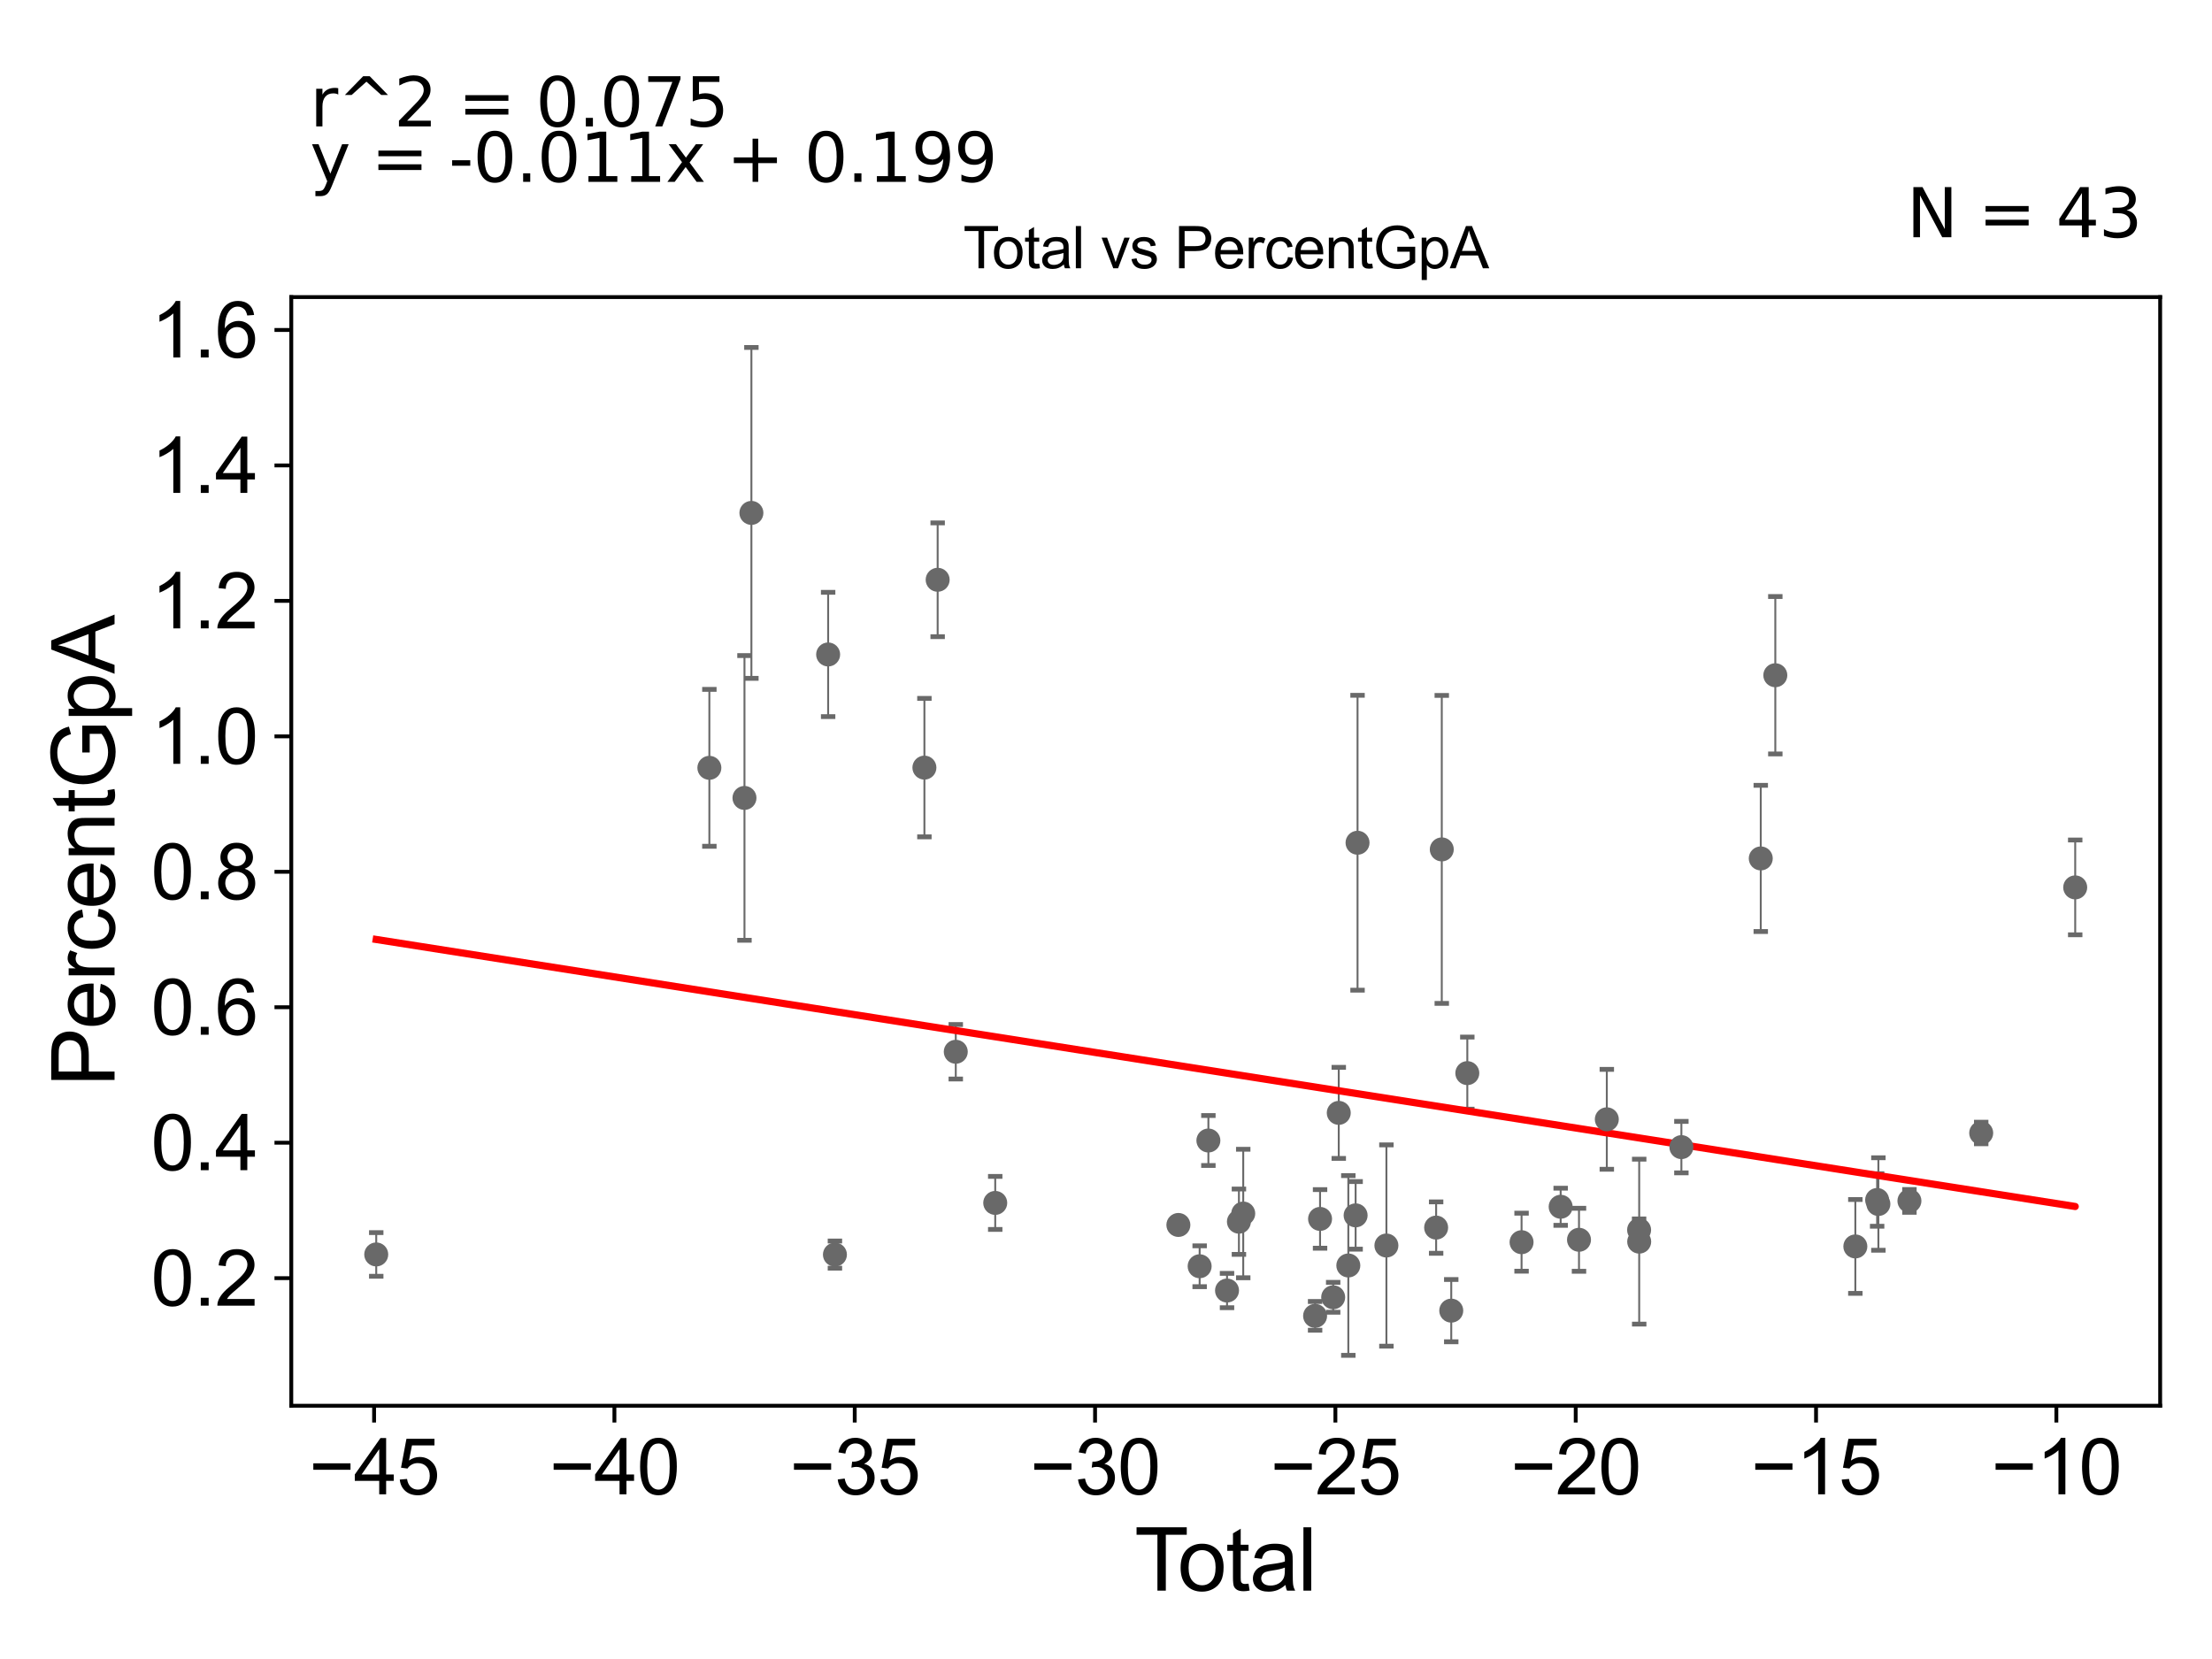 <?xml version="1.0" encoding="utf-8" standalone="no"?>
<!DOCTYPE svg PUBLIC "-//W3C//DTD SVG 1.1//EN"
  "http://www.w3.org/Graphics/SVG/1.1/DTD/svg11.dtd">
<svg xmlns:xlink="http://www.w3.org/1999/xlink" width="460.8pt" height="345.6pt" viewBox="0 0 460.8 345.6" xmlns="http://www.w3.org/2000/svg" version="1.1">
 <defs>
  <style type="text/css">*{stroke-linejoin: round; stroke-linecap: butt}</style>
 </defs>
 <g id="figure_1">
  <g id="patch_1">
   <path d="M 0 345.6 
L 460.8 345.6 
L 460.8 0 
L 0 0 
z
" style="fill: #ffffff"/>
  </g>
  <g id="axes_1">
   <g id="patch_2">
    <path d="M 60.68 292.84 
L 450 292.84 
L 450 61.886 
L 60.68 61.886 
z
" style="fill: #ffffff"/>
   </g>
   <g id="PathCollection_1">
    <defs>
     <path id="m6893e6a7a7" d="M 0 1.118 
C 0.297 1.118 0.581 1 0.791 0.791 
C 1 0.581 1.118 0.297 1.118 0 
C 1.118 -0.297 1 -0.581 0.791 -0.791 
C 0.581 -1 0.297 -1.118 0 -1.118 
C -0.297 -1.118 -0.581 -1 -0.791 -0.791 
C -1 -0.581 -1.118 -0.297 -1.118 0 
C -1.118 0.297 -1 0.581 -0.791 0.791 
C -0.581 1 -0.297 1.118 0 1.118 
z
" style="stroke: #696969"/>
    </defs>
    <g clip-path="url(#p320181fd56)">
     <use xlink:href="#m6893e6a7a7" x="78.376" y="261.323" style="fill: #696969; stroke: #696969"/>
     <use xlink:href="#m6893e6a7a7" x="274.993" y="253.922" style="fill: #696969; stroke: #696969"/>
     <use xlink:href="#m6893e6a7a7" x="328.934" y="258.268" style="fill: #696969; stroke: #696969"/>
     <use xlink:href="#m6893e6a7a7" x="325.114" y="251.39" style="fill: #696969; stroke: #696969"/>
     <use xlink:href="#m6893e6a7a7" x="316.97" y="258.77" style="fill: #696969; stroke: #696969"/>
     <use xlink:href="#m6893e6a7a7" x="245.478" y="255.181" style="fill: #696969; stroke: #696969"/>
     <use xlink:href="#m6893e6a7a7" x="305.668" y="223.55" style="fill: #696969; stroke: #696969"/>
     <use xlink:href="#m6893e6a7a7" x="302.322" y="273.028" style="fill: #696969; stroke: #696969"/>
     <use xlink:href="#m6893e6a7a7" x="300.349" y="176.947" style="fill: #696969; stroke: #696969"/>
     <use xlink:href="#m6893e6a7a7" x="249.908" y="263.782" style="fill: #696969; stroke: #696969"/>
     <use xlink:href="#m6893e6a7a7" x="334.729" y="233.174" style="fill: #696969; stroke: #696969"/>
     <use xlink:href="#m6893e6a7a7" x="299.173" y="255.729" style="fill: #696969; stroke: #696969"/>
     <use xlink:href="#m6893e6a7a7" x="251.729" y="237.589" style="fill: #696969; stroke: #696969"/>
     <use xlink:href="#m6893e6a7a7" x="282.801" y="175.56" style="fill: #696969; stroke: #696969"/>
     <use xlink:href="#m6893e6a7a7" x="255.612" y="268.841" style="fill: #696969; stroke: #696969"/>
     <use xlink:href="#m6893e6a7a7" x="282.4" y="253.182" style="fill: #696969; stroke: #696969"/>
     <use xlink:href="#m6893e6a7a7" x="258.089" y="254.5" style="fill: #696969; stroke: #696969"/>
     <use xlink:href="#m6893e6a7a7" x="280.88" y="263.62" style="fill: #696969; stroke: #696969"/>
     <use xlink:href="#m6893e6a7a7" x="258.989" y="252.801" style="fill: #696969; stroke: #696969"/>
     <use xlink:href="#m6893e6a7a7" x="278.888" y="231.832" style="fill: #696969; stroke: #696969"/>
     <use xlink:href="#m6893e6a7a7" x="277.726" y="270.248" style="fill: #696969; stroke: #696969"/>
     <use xlink:href="#m6893e6a7a7" x="288.814" y="259.463" style="fill: #696969; stroke: #696969"/>
     <use xlink:href="#m6893e6a7a7" x="207.324" y="250.589" style="fill: #696969; stroke: #696969"/>
     <use xlink:href="#m6893e6a7a7" x="273.959" y="274.119" style="fill: #696969; stroke: #696969"/>
     <use xlink:href="#m6893e6a7a7" x="172.517" y="136.338" style="fill: #696969; stroke: #696969"/>
     <use xlink:href="#m6893e6a7a7" x="156.53" y="106.847" style="fill: #696969; stroke: #696969"/>
     <use xlink:href="#m6893e6a7a7" x="366.799" y="178.825" style="fill: #696969; stroke: #696969"/>
     <use xlink:href="#m6893e6a7a7" x="155.087" y="166.223" style="fill: #696969; stroke: #696969"/>
     <use xlink:href="#m6893e6a7a7" x="173.93" y="261.357" style="fill: #696969; stroke: #696969"/>
     <use xlink:href="#m6893e6a7a7" x="391.042" y="249.977" style="fill: #696969; stroke: #696969"/>
     <use xlink:href="#m6893e6a7a7" x="147.775" y="159.953" style="fill: #696969; stroke: #696969"/>
     <use xlink:href="#m6893e6a7a7" x="391.303" y="250.818" style="fill: #696969; stroke: #696969"/>
     <use xlink:href="#m6893e6a7a7" x="350.264" y="238.968" style="fill: #696969; stroke: #696969"/>
     <use xlink:href="#m6893e6a7a7" x="369.831" y="140.664" style="fill: #696969; stroke: #696969"/>
     <use xlink:href="#m6893e6a7a7" x="397.768" y="250.171" style="fill: #696969; stroke: #696969"/>
     <use xlink:href="#m6893e6a7a7" x="341.475" y="258.656" style="fill: #696969; stroke: #696969"/>
     <use xlink:href="#m6893e6a7a7" x="192.571" y="159.91" style="fill: #696969; stroke: #696969"/>
     <use xlink:href="#m6893e6a7a7" x="412.72" y="236.022" style="fill: #696969; stroke: #696969"/>
     <use xlink:href="#m6893e6a7a7" x="195.332" y="120.779" style="fill: #696969; stroke: #696969"/>
     <use xlink:href="#m6893e6a7a7" x="432.304" y="184.861" style="fill: #696969; stroke: #696969"/>
     <use xlink:href="#m6893e6a7a7" x="199.105" y="219.102" style="fill: #696969; stroke: #696969"/>
     <use xlink:href="#m6893e6a7a7" x="341.455" y="256.218" style="fill: #696969; stroke: #696969"/>
     <use xlink:href="#m6893e6a7a7" x="386.502" y="259.656" style="fill: #696969; stroke: #696969"/>
    </g>
   </g>
   <g id="matplotlib.axis_1">
    <g id="xtick_1">
     <g id="line2d_1">
      <defs>
       <path id="m310949a0d4" d="M 0 0 
L 0 3.5 
" style="stroke: #000000; stroke-width: 0.8"/>
      </defs>
      <g>
       <use xlink:href="#m310949a0d4" x="77.929" y="292.84" style="stroke: #000000; stroke-width: 0.8"/>
      </g>
     </g>
     <g id="text_1">
      <!-- −45 -->
      <g transform="translate(64.359 311.293)scale(0.16 -0.16)">
       <defs>
        <path id="ArialMT-2212" d="M 3381 1997 
L 356 1997 
L 356 2522 
L 3381 2522 
L 3381 1997 
z
" transform="scale(0.016)"/>
        <path id="ArialMT-34" d="M 2069 0 
L 2069 1097 
L 81 1097 
L 81 1613 
L 2172 4581 
L 2631 4581 
L 2631 1613 
L 3250 1613 
L 3250 1097 
L 2631 1097 
L 2631 0 
L 2069 0 
z
M 2069 1613 
L 2069 3678 
L 634 1613 
L 2069 1613 
z
" transform="scale(0.016)"/>
        <path id="ArialMT-35" d="M 266 1200 
L 856 1250 
Q 922 819 1161 601 
Q 1400 384 1738 384 
Q 2144 384 2425 690 
Q 2706 997 2706 1503 
Q 2706 1984 2436 2262 
Q 2166 2541 1728 2541 
Q 1456 2541 1237 2417 
Q 1019 2294 894 2097 
L 366 2166 
L 809 4519 
L 3088 4519 
L 3088 3981 
L 1259 3981 
L 1013 2750 
Q 1425 3038 1878 3038 
Q 2478 3038 2890 2622 
Q 3303 2206 3303 1553 
Q 3303 931 2941 478 
Q 2500 -78 1738 -78 
Q 1113 -78 717 272 
Q 322 622 266 1200 
z
" transform="scale(0.016)"/>
       </defs>
       <use xlink:href="#ArialMT-2212"/>
       <use xlink:href="#ArialMT-34" x="58.398"/>
       <use xlink:href="#ArialMT-35" x="114.014"/>
      </g>
     </g>
    </g>
    <g id="xtick_2">
     <g id="line2d_2">
      <g>
       <use xlink:href="#m310949a0d4" x="127.993" y="292.84" style="stroke: #000000; stroke-width: 0.8"/>
      </g>
     </g>
     <g id="text_2">
      <!-- −40 -->
      <g transform="translate(114.423 311.293)scale(0.16 -0.16)">
       <defs>
        <path id="ArialMT-30" d="M 266 2259 
Q 266 3072 433 3567 
Q 600 4063 929 4331 
Q 1259 4600 1759 4600 
Q 2128 4600 2406 4451 
Q 2684 4303 2865 4023 
Q 3047 3744 3150 3342 
Q 3253 2941 3253 2259 
Q 3253 1453 3087 958 
Q 2922 463 2592 192 
Q 2263 -78 1759 -78 
Q 1097 -78 719 397 
Q 266 969 266 2259 
z
M 844 2259 
Q 844 1131 1108 757 
Q 1372 384 1759 384 
Q 2147 384 2411 759 
Q 2675 1134 2675 2259 
Q 2675 3391 2411 3762 
Q 2147 4134 1753 4134 
Q 1366 4134 1134 3806 
Q 844 3388 844 2259 
z
" transform="scale(0.016)"/>
       </defs>
       <use xlink:href="#ArialMT-2212"/>
       <use xlink:href="#ArialMT-34" x="58.398"/>
       <use xlink:href="#ArialMT-30" x="114.014"/>
      </g>
     </g>
    </g>
    <g id="xtick_3">
     <g id="line2d_3">
      <g>
       <use xlink:href="#m310949a0d4" x="178.057" y="292.84" style="stroke: #000000; stroke-width: 0.8"/>
      </g>
     </g>
     <g id="text_3">
      <!-- −35 -->
      <g transform="translate(164.487 311.293)scale(0.16 -0.16)">
       <defs>
        <path id="ArialMT-33" d="M 269 1209 
L 831 1284 
Q 928 806 1161 595 
Q 1394 384 1728 384 
Q 2125 384 2398 659 
Q 2672 934 2672 1341 
Q 2672 1728 2419 1979 
Q 2166 2231 1775 2231 
Q 1616 2231 1378 2169 
L 1441 2663 
Q 1497 2656 1531 2656 
Q 1891 2656 2178 2843 
Q 2466 3031 2466 3422 
Q 2466 3731 2256 3934 
Q 2047 4138 1716 4138 
Q 1388 4138 1169 3931 
Q 950 3725 888 3313 
L 325 3413 
Q 428 3978 793 4289 
Q 1159 4600 1703 4600 
Q 2078 4600 2393 4439 
Q 2709 4278 2876 4000 
Q 3044 3722 3044 3409 
Q 3044 3113 2884 2869 
Q 2725 2625 2413 2481 
Q 2819 2388 3044 2092 
Q 3269 1797 3269 1353 
Q 3269 753 2831 336 
Q 2394 -81 1725 -81 
Q 1122 -81 723 278 
Q 325 638 269 1209 
z
" transform="scale(0.016)"/>
       </defs>
       <use xlink:href="#ArialMT-2212"/>
       <use xlink:href="#ArialMT-33" x="58.398"/>
       <use xlink:href="#ArialMT-35" x="114.014"/>
      </g>
     </g>
    </g>
    <g id="xtick_4">
     <g id="line2d_4">
      <g>
       <use xlink:href="#m310949a0d4" x="228.122" y="292.84" style="stroke: #000000; stroke-width: 0.8"/>
      </g>
     </g>
     <g id="text_4">
      <!-- −30 -->
      <g transform="translate(214.552 311.293)scale(0.16 -0.16)">
       <use xlink:href="#ArialMT-2212"/>
       <use xlink:href="#ArialMT-33" x="58.398"/>
       <use xlink:href="#ArialMT-30" x="114.014"/>
      </g>
     </g>
    </g>
    <g id="xtick_5">
     <g id="line2d_5">
      <g>
       <use xlink:href="#m310949a0d4" x="278.186" y="292.84" style="stroke: #000000; stroke-width: 0.8"/>
      </g>
     </g>
     <g id="text_5">
      <!-- −25 -->
      <g transform="translate(264.616 311.293)scale(0.16 -0.16)">
       <defs>
        <path id="ArialMT-32" d="M 3222 541 
L 3222 0 
L 194 0 
Q 188 203 259 391 
Q 375 700 629 1000 
Q 884 1300 1366 1694 
Q 2113 2306 2375 2664 
Q 2638 3022 2638 3341 
Q 2638 3675 2398 3904 
Q 2159 4134 1775 4134 
Q 1369 4134 1125 3890 
Q 881 3647 878 3216 
L 300 3275 
Q 359 3922 746 4261 
Q 1134 4600 1788 4600 
Q 2447 4600 2831 4234 
Q 3216 3869 3216 3328 
Q 3216 3053 3103 2787 
Q 2991 2522 2730 2228 
Q 2469 1934 1863 1422 
Q 1356 997 1212 845 
Q 1069 694 975 541 
L 3222 541 
z
" transform="scale(0.016)"/>
       </defs>
       <use xlink:href="#ArialMT-2212"/>
       <use xlink:href="#ArialMT-32" x="58.398"/>
       <use xlink:href="#ArialMT-35" x="114.014"/>
      </g>
     </g>
    </g>
    <g id="xtick_6">
     <g id="line2d_6">
      <g>
       <use xlink:href="#m310949a0d4" x="328.25" y="292.84" style="stroke: #000000; stroke-width: 0.8"/>
      </g>
     </g>
     <g id="text_6">
      <!-- −20 -->
      <g transform="translate(314.68 311.293)scale(0.16 -0.16)">
       <use xlink:href="#ArialMT-2212"/>
       <use xlink:href="#ArialMT-32" x="58.398"/>
       <use xlink:href="#ArialMT-30" x="114.014"/>
      </g>
     </g>
    </g>
    <g id="xtick_7">
     <g id="line2d_7">
      <g>
       <use xlink:href="#m310949a0d4" x="378.315" y="292.84" style="stroke: #000000; stroke-width: 0.8"/>
      </g>
     </g>
     <g id="text_7">
      <!-- −15 -->
      <g transform="translate(364.745 311.293)scale(0.16 -0.16)">
       <defs>
        <path id="ArialMT-31" d="M 2384 0 
L 1822 0 
L 1822 3584 
Q 1619 3391 1289 3197 
Q 959 3003 697 2906 
L 697 3450 
Q 1169 3672 1522 3987 
Q 1875 4303 2022 4600 
L 2384 4600 
L 2384 0 
z
" transform="scale(0.016)"/>
       </defs>
       <use xlink:href="#ArialMT-2212"/>
       <use xlink:href="#ArialMT-31" x="58.398"/>
       <use xlink:href="#ArialMT-35" x="114.014"/>
      </g>
     </g>
    </g>
    <g id="xtick_8">
     <g id="line2d_8">
      <g>
       <use xlink:href="#m310949a0d4" x="428.379" y="292.84" style="stroke: #000000; stroke-width: 0.8"/>
      </g>
     </g>
     <g id="text_8">
      <!-- −10 -->
      <g transform="translate(414.809 311.293)scale(0.16 -0.16)">
       <use xlink:href="#ArialMT-2212"/>
       <use xlink:href="#ArialMT-31" x="58.398"/>
       <use xlink:href="#ArialMT-30" x="114.014"/>
      </g>
     </g>
    </g>
    <g id="text_9">
     <!-- Total -->
     <g transform="translate(236.335 331.357)scale(0.18 -0.18)">
      <defs>
       <path id="ArialMT-54" d="M 1659 0 
L 1659 4041 
L 150 4041 
L 150 4581 
L 3781 4581 
L 3781 4041 
L 2266 4041 
L 2266 0 
L 1659 0 
z
" transform="scale(0.016)"/>
       <path id="ArialMT-6f" d="M 213 1659 
Q 213 2581 725 3025 
Q 1153 3394 1769 3394 
Q 2453 3394 2887 2945 
Q 3322 2497 3322 1706 
Q 3322 1066 3130 698 
Q 2938 331 2570 128 
Q 2203 -75 1769 -75 
Q 1072 -75 642 372 
Q 213 819 213 1659 
z
M 791 1659 
Q 791 1022 1069 705 
Q 1347 388 1769 388 
Q 2188 388 2466 706 
Q 2744 1025 2744 1678 
Q 2744 2294 2464 2611 
Q 2184 2928 1769 2928 
Q 1347 2928 1069 2612 
Q 791 2297 791 1659 
z
" transform="scale(0.016)"/>
       <path id="ArialMT-74" d="M 1650 503 
L 1731 6 
Q 1494 -44 1306 -44 
Q 1000 -44 831 53 
Q 663 150 594 308 
Q 525 466 525 972 
L 525 2881 
L 113 2881 
L 113 3319 
L 525 3319 
L 525 4141 
L 1084 4478 
L 1084 3319 
L 1650 3319 
L 1650 2881 
L 1084 2881 
L 1084 941 
Q 1084 700 1114 631 
Q 1144 563 1211 522 
Q 1278 481 1403 481 
Q 1497 481 1650 503 
z
" transform="scale(0.016)"/>
       <path id="ArialMT-61" d="M 2588 409 
Q 2275 144 1986 34 
Q 1697 -75 1366 -75 
Q 819 -75 525 192 
Q 231 459 231 875 
Q 231 1119 342 1320 
Q 453 1522 633 1644 
Q 813 1766 1038 1828 
Q 1203 1872 1538 1913 
Q 2219 1994 2541 2106 
Q 2544 2222 2544 2253 
Q 2544 2597 2384 2738 
Q 2169 2928 1744 2928 
Q 1347 2928 1158 2789 
Q 969 2650 878 2297 
L 328 2372 
Q 403 2725 575 2942 
Q 747 3159 1072 3276 
Q 1397 3394 1825 3394 
Q 2250 3394 2515 3294 
Q 2781 3194 2906 3042 
Q 3031 2891 3081 2659 
Q 3109 2516 3109 2141 
L 3109 1391 
Q 3109 606 3145 398 
Q 3181 191 3288 0 
L 2700 0 
Q 2613 175 2588 409 
z
M 2541 1666 
Q 2234 1541 1622 1453 
Q 1275 1403 1131 1340 
Q 988 1278 909 1158 
Q 831 1038 831 891 
Q 831 666 1001 516 
Q 1172 366 1500 366 
Q 1825 366 2078 508 
Q 2331 650 2450 897 
Q 2541 1088 2541 1459 
L 2541 1666 
z
" transform="scale(0.016)"/>
       <path id="ArialMT-6c" d="M 409 0 
L 409 4581 
L 972 4581 
L 972 0 
L 409 0 
z
" transform="scale(0.016)"/>
      </defs>
      <use xlink:href="#ArialMT-54"/>
      <use xlink:href="#ArialMT-6f" x="49.959"/>
      <use xlink:href="#ArialMT-74" x="105.574"/>
      <use xlink:href="#ArialMT-61" x="133.357"/>
      <use xlink:href="#ArialMT-6c" x="188.973"/>
     </g>
    </g>
   </g>
   <g id="matplotlib.axis_2">
    <g id="ytick_1">
     <g id="line2d_9">
      <defs>
       <path id="m4619b51703" d="M 0 0 
L -3.5 0 
" style="stroke: #000000; stroke-width: 0.8"/>
      </defs>
      <g>
       <use xlink:href="#m4619b51703" x="60.68" y="266.264" style="stroke: #000000; stroke-width: 0.8"/>
      </g>
     </g>
     <g id="text_10">
      <!-- 0.2 -->
      <g transform="translate(31.44 271.99)scale(0.16 -0.16)">
       <defs>
        <path id="ArialMT-2e" d="M 581 0 
L 581 641 
L 1222 641 
L 1222 0 
L 581 0 
z
" transform="scale(0.016)"/>
       </defs>
       <use xlink:href="#ArialMT-30"/>
       <use xlink:href="#ArialMT-2e" x="55.615"/>
       <use xlink:href="#ArialMT-32" x="83.398"/>
      </g>
     </g>
    </g>
    <g id="ytick_2">
     <g id="line2d_10">
      <g>
       <use xlink:href="#m4619b51703" x="60.68" y="238.046" style="stroke: #000000; stroke-width: 0.8"/>
      </g>
     </g>
     <g id="text_11">
      <!-- 0.4 -->
      <g transform="translate(31.44 243.772)scale(0.16 -0.16)">
       <use xlink:href="#ArialMT-30"/>
       <use xlink:href="#ArialMT-2e" x="55.615"/>
       <use xlink:href="#ArialMT-34" x="83.398"/>
      </g>
     </g>
    </g>
    <g id="ytick_3">
     <g id="line2d_11">
      <g>
       <use xlink:href="#m4619b51703" x="60.68" y="209.828" style="stroke: #000000; stroke-width: 0.8"/>
      </g>
     </g>
     <g id="text_12">
      <!-- 0.6 -->
      <g transform="translate(31.44 215.554)scale(0.16 -0.16)">
       <defs>
        <path id="ArialMT-36" d="M 3184 3459 
L 2625 3416 
Q 2550 3747 2413 3897 
Q 2184 4138 1850 4138 
Q 1581 4138 1378 3988 
Q 1113 3794 959 3422 
Q 806 3050 800 2363 
Q 1003 2672 1297 2822 
Q 1591 2972 1913 2972 
Q 2475 2972 2870 2558 
Q 3266 2144 3266 1488 
Q 3266 1056 3080 686 
Q 2894 316 2569 119 
Q 2244 -78 1831 -78 
Q 1128 -78 684 439 
Q 241 956 241 2144 
Q 241 3472 731 4075 
Q 1159 4600 1884 4600 
Q 2425 4600 2770 4297 
Q 3116 3994 3184 3459 
z
M 888 1484 
Q 888 1194 1011 928 
Q 1134 663 1356 523 
Q 1578 384 1822 384 
Q 2178 384 2434 671 
Q 2691 959 2691 1453 
Q 2691 1928 2437 2201 
Q 2184 2475 1800 2475 
Q 1419 2475 1153 2201 
Q 888 1928 888 1484 
z
" transform="scale(0.016)"/>
       </defs>
       <use xlink:href="#ArialMT-30"/>
       <use xlink:href="#ArialMT-2e" x="55.615"/>
       <use xlink:href="#ArialMT-36" x="83.398"/>
      </g>
     </g>
    </g>
    <g id="ytick_4">
     <g id="line2d_12">
      <g>
       <use xlink:href="#m4619b51703" x="60.68" y="181.61" style="stroke: #000000; stroke-width: 0.8"/>
      </g>
     </g>
     <g id="text_13">
      <!-- 0.8 -->
      <g transform="translate(31.44 187.337)scale(0.16 -0.16)">
       <defs>
        <path id="ArialMT-38" d="M 1131 2484 
Q 781 2613 612 2850 
Q 444 3088 444 3419 
Q 444 3919 803 4259 
Q 1163 4600 1759 4600 
Q 2359 4600 2725 4251 
Q 3091 3903 3091 3403 
Q 3091 3084 2923 2848 
Q 2756 2613 2416 2484 
Q 2838 2347 3058 2040 
Q 3278 1734 3278 1309 
Q 3278 722 2862 322 
Q 2447 -78 1769 -78 
Q 1091 -78 675 323 
Q 259 725 259 1325 
Q 259 1772 486 2073 
Q 713 2375 1131 2484 
z
M 1019 3438 
Q 1019 3113 1228 2906 
Q 1438 2700 1772 2700 
Q 2097 2700 2305 2904 
Q 2513 3109 2513 3406 
Q 2513 3716 2298 3927 
Q 2084 4138 1766 4138 
Q 1444 4138 1231 3931 
Q 1019 3725 1019 3438 
z
M 838 1322 
Q 838 1081 952 856 
Q 1066 631 1291 507 
Q 1516 384 1775 384 
Q 2178 384 2440 643 
Q 2703 903 2703 1303 
Q 2703 1709 2433 1975 
Q 2163 2241 1756 2241 
Q 1359 2241 1098 1978 
Q 838 1716 838 1322 
z
" transform="scale(0.016)"/>
       </defs>
       <use xlink:href="#ArialMT-30"/>
       <use xlink:href="#ArialMT-2e" x="55.615"/>
       <use xlink:href="#ArialMT-38" x="83.398"/>
      </g>
     </g>
    </g>
    <g id="ytick_5">
     <g id="line2d_13">
      <g>
       <use xlink:href="#m4619b51703" x="60.68" y="153.393" style="stroke: #000000; stroke-width: 0.8"/>
      </g>
     </g>
     <g id="text_14">
      <!-- 1.0 -->
      <g transform="translate(31.44 159.119)scale(0.16 -0.16)">
       <use xlink:href="#ArialMT-31"/>
       <use xlink:href="#ArialMT-2e" x="55.615"/>
       <use xlink:href="#ArialMT-30" x="83.398"/>
      </g>
     </g>
    </g>
    <g id="ytick_6">
     <g id="line2d_14">
      <g>
       <use xlink:href="#m4619b51703" x="60.68" y="125.175" style="stroke: #000000; stroke-width: 0.8"/>
      </g>
     </g>
     <g id="text_15">
      <!-- 1.2 -->
      <g transform="translate(31.44 130.901)scale(0.16 -0.16)">
       <use xlink:href="#ArialMT-31"/>
       <use xlink:href="#ArialMT-2e" x="55.615"/>
       <use xlink:href="#ArialMT-32" x="83.398"/>
      </g>
     </g>
    </g>
    <g id="ytick_7">
     <g id="line2d_15">
      <g>
       <use xlink:href="#m4619b51703" x="60.68" y="96.957" style="stroke: #000000; stroke-width: 0.8"/>
      </g>
     </g>
     <g id="text_16">
      <!-- 1.4 -->
      <g transform="translate(31.44 102.684)scale(0.16 -0.16)">
       <use xlink:href="#ArialMT-31"/>
       <use xlink:href="#ArialMT-2e" x="55.615"/>
       <use xlink:href="#ArialMT-34" x="83.398"/>
      </g>
     </g>
    </g>
    <g id="ytick_8">
     <g id="line2d_16">
      <g>
       <use xlink:href="#m4619b51703" x="60.68" y="68.74" style="stroke: #000000; stroke-width: 0.8"/>
      </g>
     </g>
     <g id="text_17">
      <!-- 1.6 -->
      <g transform="translate(31.44 74.466)scale(0.16 -0.16)">
       <use xlink:href="#ArialMT-31"/>
       <use xlink:href="#ArialMT-2e" x="55.615"/>
       <use xlink:href="#ArialMT-36" x="83.398"/>
      </g>
     </g>
    </g>
    <g id="text_18">
     <!-- PercentGpA -->
     <g transform="translate(23.863 226.386)rotate(-90)scale(0.18 -0.18)">
      <defs>
       <path id="ArialMT-50" d="M 494 0 
L 494 4581 
L 2222 4581 
Q 2678 4581 2919 4538 
Q 3256 4481 3484 4323 
Q 3713 4166 3852 3881 
Q 3991 3597 3991 3256 
Q 3991 2672 3619 2267 
Q 3247 1863 2275 1863 
L 1100 1863 
L 1100 0 
L 494 0 
z
M 1100 2403 
L 2284 2403 
Q 2872 2403 3119 2622 
Q 3366 2841 3366 3238 
Q 3366 3525 3220 3729 
Q 3075 3934 2838 4000 
Q 2684 4041 2272 4041 
L 1100 4041 
L 1100 2403 
z
" transform="scale(0.016)"/>
       <path id="ArialMT-65" d="M 2694 1069 
L 3275 997 
Q 3138 488 2766 206 
Q 2394 -75 1816 -75 
Q 1088 -75 661 373 
Q 234 822 234 1631 
Q 234 2469 665 2931 
Q 1097 3394 1784 3394 
Q 2450 3394 2872 2941 
Q 3294 2488 3294 1666 
Q 3294 1616 3291 1516 
L 816 1516 
Q 847 969 1125 678 
Q 1403 388 1819 388 
Q 2128 388 2347 550 
Q 2566 713 2694 1069 
z
M 847 1978 
L 2700 1978 
Q 2663 2397 2488 2606 
Q 2219 2931 1791 2931 
Q 1403 2931 1139 2672 
Q 875 2413 847 1978 
z
" transform="scale(0.016)"/>
       <path id="ArialMT-72" d="M 416 0 
L 416 3319 
L 922 3319 
L 922 2816 
Q 1116 3169 1280 3281 
Q 1444 3394 1641 3394 
Q 1925 3394 2219 3213 
L 2025 2691 
Q 1819 2813 1613 2813 
Q 1428 2813 1281 2702 
Q 1134 2591 1072 2394 
Q 978 2094 978 1738 
L 978 0 
L 416 0 
z
" transform="scale(0.016)"/>
       <path id="ArialMT-63" d="M 2588 1216 
L 3141 1144 
Q 3050 572 2676 248 
Q 2303 -75 1759 -75 
Q 1078 -75 664 370 
Q 250 816 250 1647 
Q 250 2184 428 2587 
Q 606 2991 970 3192 
Q 1334 3394 1763 3394 
Q 2303 3394 2647 3120 
Q 2991 2847 3088 2344 
L 2541 2259 
Q 2463 2594 2264 2762 
Q 2066 2931 1784 2931 
Q 1359 2931 1093 2626 
Q 828 2322 828 1663 
Q 828 994 1084 691 
Q 1341 388 1753 388 
Q 2084 388 2306 591 
Q 2528 794 2588 1216 
z
" transform="scale(0.016)"/>
       <path id="ArialMT-6e" d="M 422 0 
L 422 3319 
L 928 3319 
L 928 2847 
Q 1294 3394 1984 3394 
Q 2284 3394 2536 3286 
Q 2788 3178 2913 3003 
Q 3038 2828 3088 2588 
Q 3119 2431 3119 2041 
L 3119 0 
L 2556 0 
L 2556 2019 
Q 2556 2363 2490 2533 
Q 2425 2703 2258 2804 
Q 2091 2906 1866 2906 
Q 1506 2906 1245 2678 
Q 984 2450 984 1813 
L 984 0 
L 422 0 
z
" transform="scale(0.016)"/>
       <path id="ArialMT-47" d="M 2638 1797 
L 2638 2334 
L 4578 2338 
L 4578 638 
Q 4131 281 3656 101 
Q 3181 -78 2681 -78 
Q 2006 -78 1454 211 
Q 903 500 622 1047 
Q 341 1594 341 2269 
Q 341 2938 620 3517 
Q 900 4097 1425 4378 
Q 1950 4659 2634 4659 
Q 3131 4659 3532 4498 
Q 3934 4338 4162 4050 
Q 4391 3763 4509 3300 
L 3963 3150 
Q 3859 3500 3706 3700 
Q 3553 3900 3268 4020 
Q 2984 4141 2638 4141 
Q 2222 4141 1919 4014 
Q 1616 3888 1430 3681 
Q 1244 3475 1141 3228 
Q 966 2803 966 2306 
Q 966 1694 1177 1281 
Q 1388 869 1791 669 
Q 2194 469 2647 469 
Q 3041 469 3416 620 
Q 3791 772 3984 944 
L 3984 1797 
L 2638 1797 
z
" transform="scale(0.016)"/>
       <path id="ArialMT-70" d="M 422 -1272 
L 422 3319 
L 934 3319 
L 934 2888 
Q 1116 3141 1344 3267 
Q 1572 3394 1897 3394 
Q 2322 3394 2647 3175 
Q 2972 2956 3137 2557 
Q 3303 2159 3303 1684 
Q 3303 1175 3120 767 
Q 2938 359 2589 142 
Q 2241 -75 1856 -75 
Q 1575 -75 1351 44 
Q 1128 163 984 344 
L 984 -1272 
L 422 -1272 
z
M 931 1641 
Q 931 1000 1190 694 
Q 1450 388 1819 388 
Q 2194 388 2461 705 
Q 2728 1022 2728 1688 
Q 2728 2322 2467 2637 
Q 2206 2953 1844 2953 
Q 1484 2953 1207 2617 
Q 931 2281 931 1641 
z
" transform="scale(0.016)"/>
       <path id="ArialMT-41" d="M -9 0 
L 1750 4581 
L 2403 4581 
L 4278 0 
L 3588 0 
L 3053 1388 
L 1138 1388 
L 634 0 
L -9 0 
z
M 1313 1881 
L 2866 1881 
L 2388 3150 
Q 2169 3728 2063 4100 
Q 1975 3659 1816 3225 
L 1313 1881 
z
" transform="scale(0.016)"/>
      </defs>
      <use xlink:href="#ArialMT-50"/>
      <use xlink:href="#ArialMT-65" x="66.699"/>
      <use xlink:href="#ArialMT-72" x="122.314"/>
      <use xlink:href="#ArialMT-63" x="155.615"/>
      <use xlink:href="#ArialMT-65" x="205.615"/>
      <use xlink:href="#ArialMT-6e" x="261.23"/>
      <use xlink:href="#ArialMT-74" x="316.846"/>
      <use xlink:href="#ArialMT-47" x="344.629"/>
      <use xlink:href="#ArialMT-70" x="422.412"/>
      <use xlink:href="#ArialMT-41" x="478.027"/>
     </g>
    </g>
   </g>
   <g id="LineCollection_1">
    <path d="M 78.376 265.87 
L 78.376 256.777 
" clip-path="url(#p320181fd56)" style="fill: none; stroke: #696969; stroke-width: 0.4"/>
    <path d="M 274.993 260.025 
L 274.993 247.818 
" clip-path="url(#p320181fd56)" style="fill: none; stroke: #696969; stroke-width: 0.4"/>
    <path d="M 328.934 264.83 
L 328.934 251.706 
" clip-path="url(#p320181fd56)" style="fill: none; stroke: #696969; stroke-width: 0.4"/>
    <path d="M 325.114 255.258 
L 325.114 247.523 
" clip-path="url(#p320181fd56)" style="fill: none; stroke: #696969; stroke-width: 0.4"/>
    <path d="M 316.97 264.812 
L 316.97 252.727 
" clip-path="url(#p320181fd56)" style="fill: none; stroke: #696969; stroke-width: 0.4"/>
    <path d="M 245.478 256.075 
L 245.478 254.286 
" clip-path="url(#p320181fd56)" style="fill: none; stroke: #696969; stroke-width: 0.4"/>
    <path d="M 305.668 231.057 
L 305.668 216.043 
" clip-path="url(#p320181fd56)" style="fill: none; stroke: #696969; stroke-width: 0.4"/>
    <path d="M 302.322 279.514 
L 302.322 266.541 
" clip-path="url(#p320181fd56)" style="fill: none; stroke: #696969; stroke-width: 0.4"/>
    <path d="M 300.349 209.028 
L 300.349 144.867 
" clip-path="url(#p320181fd56)" style="fill: none; stroke: #696969; stroke-width: 0.4"/>
    <path d="M 249.908 268.039 
L 249.908 259.525 
" clip-path="url(#p320181fd56)" style="fill: none; stroke: #696969; stroke-width: 0.4"/>
    <path d="M 334.729 243.581 
L 334.729 222.768 
" clip-path="url(#p320181fd56)" style="fill: none; stroke: #696969; stroke-width: 0.4"/>
    <path d="M 299.173 261.083 
L 299.173 250.376 
" clip-path="url(#p320181fd56)" style="fill: none; stroke: #696969; stroke-width: 0.4"/>
    <path d="M 251.729 242.791 
L 251.729 232.386 
" clip-path="url(#p320181fd56)" style="fill: none; stroke: #696969; stroke-width: 0.4"/>
    <path d="M 282.801 206.275 
L 282.801 144.845 
" clip-path="url(#p320181fd56)" style="fill: none; stroke: #696969; stroke-width: 0.4"/>
    <path d="M 255.612 272.416 
L 255.612 265.266 
" clip-path="url(#p320181fd56)" style="fill: none; stroke: #696969; stroke-width: 0.4"/>
    <path d="M 282.4 260.224 
L 282.4 246.14 
" clip-path="url(#p320181fd56)" style="fill: none; stroke: #696969; stroke-width: 0.4"/>
    <path d="M 258.089 261.309 
L 258.089 247.692 
" clip-path="url(#p320181fd56)" style="fill: none; stroke: #696969; stroke-width: 0.4"/>
    <path d="M 280.88 282.342 
L 280.88 244.898 
" clip-path="url(#p320181fd56)" style="fill: none; stroke: #696969; stroke-width: 0.4"/>
    <path d="M 258.989 266.184 
L 258.989 239.417 
" clip-path="url(#p320181fd56)" style="fill: none; stroke: #696969; stroke-width: 0.4"/>
    <path d="M 278.888 241.316 
L 278.888 222.348 
" clip-path="url(#p320181fd56)" style="fill: none; stroke: #696969; stroke-width: 0.4"/>
    <path d="M 277.726 273.362 
L 277.726 267.134 
" clip-path="url(#p320181fd56)" style="fill: none; stroke: #696969; stroke-width: 0.4"/>
    <path d="M 288.814 280.428 
L 288.814 238.497 
" clip-path="url(#p320181fd56)" style="fill: none; stroke: #696969; stroke-width: 0.4"/>
    <path d="M 207.324 256.113 
L 207.324 245.065 
" clip-path="url(#p320181fd56)" style="fill: none; stroke: #696969; stroke-width: 0.4"/>
    <path d="M 273.959 277.114 
L 273.959 271.123 
" clip-path="url(#p320181fd56)" style="fill: none; stroke: #696969; stroke-width: 0.4"/>
    <path d="M 172.517 149.284 
L 172.517 123.392 
" clip-path="url(#p320181fd56)" style="fill: none; stroke: #696969; stroke-width: 0.4"/>
    <path d="M 156.53 141.31 
L 156.53 72.384 
" clip-path="url(#p320181fd56)" style="fill: none; stroke: #696969; stroke-width: 0.4"/>
    <path d="M 366.799 194.051 
L 366.799 163.599 
" clip-path="url(#p320181fd56)" style="fill: none; stroke: #696969; stroke-width: 0.4"/>
    <path d="M 155.087 195.879 
L 155.087 136.568 
" clip-path="url(#p320181fd56)" style="fill: none; stroke: #696969; stroke-width: 0.4"/>
    <path d="M 173.93 264.186 
L 173.93 258.528 
" clip-path="url(#p320181fd56)" style="fill: none; stroke: #696969; stroke-width: 0.4"/>
    <path d="M 391.042 255.446 
L 391.042 244.508 
" clip-path="url(#p320181fd56)" style="fill: none; stroke: #696969; stroke-width: 0.4"/>
    <path d="M 147.775 176.295 
L 147.775 143.611 
" clip-path="url(#p320181fd56)" style="fill: none; stroke: #696969; stroke-width: 0.4"/>
    <path d="M 391.303 260.454 
L 391.303 241.181 
" clip-path="url(#p320181fd56)" style="fill: none; stroke: #696969; stroke-width: 0.4"/>
    <path d="M 350.264 244.328 
L 350.264 233.608 
" clip-path="url(#p320181fd56)" style="fill: none; stroke: #696969; stroke-width: 0.4"/>
    <path d="M 369.831 157.059 
L 369.831 124.269 
" clip-path="url(#p320181fd56)" style="fill: none; stroke: #696969; stroke-width: 0.4"/>
    <path d="M 397.768 252.552 
L 397.768 247.79 
" clip-path="url(#p320181fd56)" style="fill: none; stroke: #696969; stroke-width: 0.4"/>
    <path d="M 341.475 275.833 
L 341.475 241.478 
" clip-path="url(#p320181fd56)" style="fill: none; stroke: #696969; stroke-width: 0.4"/>
    <path d="M 192.571 174.328 
L 192.571 145.491 
" clip-path="url(#p320181fd56)" style="fill: none; stroke: #696969; stroke-width: 0.4"/>
    <path d="M 412.72 238.266 
L 412.72 233.778 
" clip-path="url(#p320181fd56)" style="fill: none; stroke: #696969; stroke-width: 0.4"/>
    <path d="M 195.332 132.633 
L 195.332 108.926 
" clip-path="url(#p320181fd56)" style="fill: none; stroke: #696969; stroke-width: 0.4"/>
    <path d="M 432.304 194.735 
L 432.304 174.986 
" clip-path="url(#p320181fd56)" style="fill: none; stroke: #696969; stroke-width: 0.4"/>
    <path d="M 199.105 224.779 
L 199.105 213.425 
" clip-path="url(#p320181fd56)" style="fill: none; stroke: #696969; stroke-width: 0.4"/>
    <path d="M 341.455 258.511 
L 341.455 253.925 
" clip-path="url(#p320181fd56)" style="fill: none; stroke: #696969; stroke-width: 0.4"/>
    <path d="M 386.502 269.431 
L 386.502 249.882 
" clip-path="url(#p320181fd56)" style="fill: none; stroke: #696969; stroke-width: 0.4"/>
   </g>
   <g id="line2d_17">
    <defs>
     <path id="ma4c636ccbb" d="M 1.5 0 
L -1.5 -0 
" style="stroke: #696969"/>
    </defs>
    <g clip-path="url(#p320181fd56)">
     <use xlink:href="#ma4c636ccbb" x="78.376" y="265.87" style="fill: #696969; stroke: #696969"/>
     <use xlink:href="#ma4c636ccbb" x="274.993" y="260.025" style="fill: #696969; stroke: #696969"/>
     <use xlink:href="#ma4c636ccbb" x="328.934" y="264.83" style="fill: #696969; stroke: #696969"/>
     <use xlink:href="#ma4c636ccbb" x="325.114" y="255.258" style="fill: #696969; stroke: #696969"/>
     <use xlink:href="#ma4c636ccbb" x="316.97" y="264.812" style="fill: #696969; stroke: #696969"/>
     <use xlink:href="#ma4c636ccbb" x="245.478" y="256.075" style="fill: #696969; stroke: #696969"/>
     <use xlink:href="#ma4c636ccbb" x="305.668" y="231.057" style="fill: #696969; stroke: #696969"/>
     <use xlink:href="#ma4c636ccbb" x="302.322" y="279.514" style="fill: #696969; stroke: #696969"/>
     <use xlink:href="#ma4c636ccbb" x="300.349" y="209.028" style="fill: #696969; stroke: #696969"/>
     <use xlink:href="#ma4c636ccbb" x="249.908" y="268.039" style="fill: #696969; stroke: #696969"/>
     <use xlink:href="#ma4c636ccbb" x="334.729" y="243.581" style="fill: #696969; stroke: #696969"/>
     <use xlink:href="#ma4c636ccbb" x="299.173" y="261.083" style="fill: #696969; stroke: #696969"/>
     <use xlink:href="#ma4c636ccbb" x="251.729" y="242.791" style="fill: #696969; stroke: #696969"/>
     <use xlink:href="#ma4c636ccbb" x="282.801" y="206.275" style="fill: #696969; stroke: #696969"/>
     <use xlink:href="#ma4c636ccbb" x="255.612" y="272.416" style="fill: #696969; stroke: #696969"/>
     <use xlink:href="#ma4c636ccbb" x="282.4" y="260.224" style="fill: #696969; stroke: #696969"/>
     <use xlink:href="#ma4c636ccbb" x="258.089" y="261.309" style="fill: #696969; stroke: #696969"/>
     <use xlink:href="#ma4c636ccbb" x="280.88" y="282.342" style="fill: #696969; stroke: #696969"/>
     <use xlink:href="#ma4c636ccbb" x="258.989" y="266.184" style="fill: #696969; stroke: #696969"/>
     <use xlink:href="#ma4c636ccbb" x="278.888" y="241.316" style="fill: #696969; stroke: #696969"/>
     <use xlink:href="#ma4c636ccbb" x="277.726" y="273.362" style="fill: #696969; stroke: #696969"/>
     <use xlink:href="#ma4c636ccbb" x="288.814" y="280.428" style="fill: #696969; stroke: #696969"/>
     <use xlink:href="#ma4c636ccbb" x="207.324" y="256.113" style="fill: #696969; stroke: #696969"/>
     <use xlink:href="#ma4c636ccbb" x="273.959" y="277.114" style="fill: #696969; stroke: #696969"/>
     <use xlink:href="#ma4c636ccbb" x="172.517" y="149.284" style="fill: #696969; stroke: #696969"/>
     <use xlink:href="#ma4c636ccbb" x="156.53" y="141.31" style="fill: #696969; stroke: #696969"/>
     <use xlink:href="#ma4c636ccbb" x="366.799" y="194.051" style="fill: #696969; stroke: #696969"/>
     <use xlink:href="#ma4c636ccbb" x="155.087" y="195.879" style="fill: #696969; stroke: #696969"/>
     <use xlink:href="#ma4c636ccbb" x="173.93" y="264.186" style="fill: #696969; stroke: #696969"/>
     <use xlink:href="#ma4c636ccbb" x="391.042" y="255.446" style="fill: #696969; stroke: #696969"/>
     <use xlink:href="#ma4c636ccbb" x="147.775" y="176.295" style="fill: #696969; stroke: #696969"/>
     <use xlink:href="#ma4c636ccbb" x="391.303" y="260.454" style="fill: #696969; stroke: #696969"/>
     <use xlink:href="#ma4c636ccbb" x="350.264" y="244.328" style="fill: #696969; stroke: #696969"/>
     <use xlink:href="#ma4c636ccbb" x="369.831" y="157.059" style="fill: #696969; stroke: #696969"/>
     <use xlink:href="#ma4c636ccbb" x="397.768" y="252.552" style="fill: #696969; stroke: #696969"/>
     <use xlink:href="#ma4c636ccbb" x="341.475" y="275.833" style="fill: #696969; stroke: #696969"/>
     <use xlink:href="#ma4c636ccbb" x="192.571" y="174.328" style="fill: #696969; stroke: #696969"/>
     <use xlink:href="#ma4c636ccbb" x="412.72" y="238.266" style="fill: #696969; stroke: #696969"/>
     <use xlink:href="#ma4c636ccbb" x="195.332" y="132.633" style="fill: #696969; stroke: #696969"/>
     <use xlink:href="#ma4c636ccbb" x="432.304" y="194.735" style="fill: #696969; stroke: #696969"/>
     <use xlink:href="#ma4c636ccbb" x="199.105" y="224.779" style="fill: #696969; stroke: #696969"/>
     <use xlink:href="#ma4c636ccbb" x="341.455" y="258.511" style="fill: #696969; stroke: #696969"/>
     <use xlink:href="#ma4c636ccbb" x="386.502" y="269.431" style="fill: #696969; stroke: #696969"/>
    </g>
   </g>
   <g id="line2d_18">
    <g clip-path="url(#p320181fd56)">
     <use xlink:href="#ma4c636ccbb" x="78.376" y="256.777" style="fill: #696969; stroke: #696969"/>
     <use xlink:href="#ma4c636ccbb" x="274.993" y="247.818" style="fill: #696969; stroke: #696969"/>
     <use xlink:href="#ma4c636ccbb" x="328.934" y="251.706" style="fill: #696969; stroke: #696969"/>
     <use xlink:href="#ma4c636ccbb" x="325.114" y="247.523" style="fill: #696969; stroke: #696969"/>
     <use xlink:href="#ma4c636ccbb" x="316.97" y="252.727" style="fill: #696969; stroke: #696969"/>
     <use xlink:href="#ma4c636ccbb" x="245.478" y="254.286" style="fill: #696969; stroke: #696969"/>
     <use xlink:href="#ma4c636ccbb" x="305.668" y="216.043" style="fill: #696969; stroke: #696969"/>
     <use xlink:href="#ma4c636ccbb" x="302.322" y="266.541" style="fill: #696969; stroke: #696969"/>
     <use xlink:href="#ma4c636ccbb" x="300.349" y="144.867" style="fill: #696969; stroke: #696969"/>
     <use xlink:href="#ma4c636ccbb" x="249.908" y="259.525" style="fill: #696969; stroke: #696969"/>
     <use xlink:href="#ma4c636ccbb" x="334.729" y="222.768" style="fill: #696969; stroke: #696969"/>
     <use xlink:href="#ma4c636ccbb" x="299.173" y="250.376" style="fill: #696969; stroke: #696969"/>
     <use xlink:href="#ma4c636ccbb" x="251.729" y="232.386" style="fill: #696969; stroke: #696969"/>
     <use xlink:href="#ma4c636ccbb" x="282.801" y="144.845" style="fill: #696969; stroke: #696969"/>
     <use xlink:href="#ma4c636ccbb" x="255.612" y="265.266" style="fill: #696969; stroke: #696969"/>
     <use xlink:href="#ma4c636ccbb" x="282.4" y="246.14" style="fill: #696969; stroke: #696969"/>
     <use xlink:href="#ma4c636ccbb" x="258.089" y="247.692" style="fill: #696969; stroke: #696969"/>
     <use xlink:href="#ma4c636ccbb" x="280.88" y="244.898" style="fill: #696969; stroke: #696969"/>
     <use xlink:href="#ma4c636ccbb" x="258.989" y="239.417" style="fill: #696969; stroke: #696969"/>
     <use xlink:href="#ma4c636ccbb" x="278.888" y="222.348" style="fill: #696969; stroke: #696969"/>
     <use xlink:href="#ma4c636ccbb" x="277.726" y="267.134" style="fill: #696969; stroke: #696969"/>
     <use xlink:href="#ma4c636ccbb" x="288.814" y="238.497" style="fill: #696969; stroke: #696969"/>
     <use xlink:href="#ma4c636ccbb" x="207.324" y="245.065" style="fill: #696969; stroke: #696969"/>
     <use xlink:href="#ma4c636ccbb" x="273.959" y="271.123" style="fill: #696969; stroke: #696969"/>
     <use xlink:href="#ma4c636ccbb" x="172.517" y="123.392" style="fill: #696969; stroke: #696969"/>
     <use xlink:href="#ma4c636ccbb" x="156.53" y="72.384" style="fill: #696969; stroke: #696969"/>
     <use xlink:href="#ma4c636ccbb" x="366.799" y="163.599" style="fill: #696969; stroke: #696969"/>
     <use xlink:href="#ma4c636ccbb" x="155.087" y="136.568" style="fill: #696969; stroke: #696969"/>
     <use xlink:href="#ma4c636ccbb" x="173.93" y="258.528" style="fill: #696969; stroke: #696969"/>
     <use xlink:href="#ma4c636ccbb" x="391.042" y="244.508" style="fill: #696969; stroke: #696969"/>
     <use xlink:href="#ma4c636ccbb" x="147.775" y="143.611" style="fill: #696969; stroke: #696969"/>
     <use xlink:href="#ma4c636ccbb" x="391.303" y="241.181" style="fill: #696969; stroke: #696969"/>
     <use xlink:href="#ma4c636ccbb" x="350.264" y="233.608" style="fill: #696969; stroke: #696969"/>
     <use xlink:href="#ma4c636ccbb" x="369.831" y="124.269" style="fill: #696969; stroke: #696969"/>
     <use xlink:href="#ma4c636ccbb" x="397.768" y="247.79" style="fill: #696969; stroke: #696969"/>
     <use xlink:href="#ma4c636ccbb" x="341.475" y="241.478" style="fill: #696969; stroke: #696969"/>
     <use xlink:href="#ma4c636ccbb" x="192.571" y="145.491" style="fill: #696969; stroke: #696969"/>
     <use xlink:href="#ma4c636ccbb" x="412.72" y="233.778" style="fill: #696969; stroke: #696969"/>
     <use xlink:href="#ma4c636ccbb" x="195.332" y="108.926" style="fill: #696969; stroke: #696969"/>
     <use xlink:href="#ma4c636ccbb" x="432.304" y="174.986" style="fill: #696969; stroke: #696969"/>
     <use xlink:href="#ma4c636ccbb" x="199.105" y="213.425" style="fill: #696969; stroke: #696969"/>
     <use xlink:href="#ma4c636ccbb" x="341.455" y="253.925" style="fill: #696969; stroke: #696969"/>
     <use xlink:href="#ma4c636ccbb" x="386.502" y="249.882" style="fill: #696969; stroke: #696969"/>
    </g>
   </g>
   <g id="line2d_19">
    <path d="M 78.376 195.709 
L 274.993 226.61 
L 328.934 235.087 
L 325.114 234.487 
L 316.97 233.207 
L 245.478 221.971 
L 305.668 231.431 
L 302.322 230.905 
L 300.349 230.595 
L 249.908 222.667 
L 334.729 235.998 
L 299.173 230.41 
L 251.729 222.953 
L 282.801 227.837 
L 255.612 223.564 
L 282.4 227.774 
L 258.089 223.953 
L 280.88 227.535 
L 258.989 224.095 
L 278.888 227.222 
L 277.726 227.039 
L 288.814 228.782 
L 207.324 215.975 
L 273.959 226.447 
L 172.517 210.505 
L 156.53 207.992 
L 366.799 241.038 
L 155.087 207.765 
L 173.93 210.727 
L 391.042 244.848 
L 147.775 206.616 
L 391.303 244.889 
L 350.264 238.439 
L 369.831 241.514 
L 397.768 245.905 
L 341.475 237.058 
L 192.571 213.656 
L 412.72 248.255 
L 195.332 214.09 
L 432.304 251.333 
L 199.105 214.683 
L 341.455 237.055 
L 386.502 244.134 
" clip-path="url(#p320181fd56)" style="fill: none; stroke: #ff0000; stroke-width: 1.5; stroke-linecap: square"/>
   </g>
   <g id="line2d_20">
    <defs>
     <path id="mac4f86b1e6" d="M 0 2 
C 0.53 2 1.039 1.789 1.414 1.414 
C 1.789 1.039 2 0.53 2 0 
C 2 -0.53 1.789 -1.039 1.414 -1.414 
C 1.039 -1.789 0.53 -2 0 -2 
C -0.53 -2 -1.039 -1.789 -1.414 -1.414 
C -1.789 -1.039 -2 -0.53 -2 0 
C -2 0.53 -1.789 1.039 -1.414 1.414 
C -1.039 1.789 -0.53 2 0 2 
z
" style="stroke: #696969"/>
    </defs>
    <g clip-path="url(#p320181fd56)">
     <use xlink:href="#mac4f86b1e6" x="78.376" y="261.323" style="fill: #696969; stroke: #696969"/>
     <use xlink:href="#mac4f86b1e6" x="274.993" y="253.922" style="fill: #696969; stroke: #696969"/>
     <use xlink:href="#mac4f86b1e6" x="328.934" y="258.268" style="fill: #696969; stroke: #696969"/>
     <use xlink:href="#mac4f86b1e6" x="325.114" y="251.39" style="fill: #696969; stroke: #696969"/>
     <use xlink:href="#mac4f86b1e6" x="316.97" y="258.77" style="fill: #696969; stroke: #696969"/>
     <use xlink:href="#mac4f86b1e6" x="245.478" y="255.181" style="fill: #696969; stroke: #696969"/>
     <use xlink:href="#mac4f86b1e6" x="305.668" y="223.55" style="fill: #696969; stroke: #696969"/>
     <use xlink:href="#mac4f86b1e6" x="302.322" y="273.028" style="fill: #696969; stroke: #696969"/>
     <use xlink:href="#mac4f86b1e6" x="300.349" y="176.947" style="fill: #696969; stroke: #696969"/>
     <use xlink:href="#mac4f86b1e6" x="249.908" y="263.782" style="fill: #696969; stroke: #696969"/>
     <use xlink:href="#mac4f86b1e6" x="334.729" y="233.174" style="fill: #696969; stroke: #696969"/>
     <use xlink:href="#mac4f86b1e6" x="299.173" y="255.729" style="fill: #696969; stroke: #696969"/>
     <use xlink:href="#mac4f86b1e6" x="251.729" y="237.589" style="fill: #696969; stroke: #696969"/>
     <use xlink:href="#mac4f86b1e6" x="282.801" y="175.56" style="fill: #696969; stroke: #696969"/>
     <use xlink:href="#mac4f86b1e6" x="255.612" y="268.841" style="fill: #696969; stroke: #696969"/>
     <use xlink:href="#mac4f86b1e6" x="282.4" y="253.182" style="fill: #696969; stroke: #696969"/>
     <use xlink:href="#mac4f86b1e6" x="258.089" y="254.5" style="fill: #696969; stroke: #696969"/>
     <use xlink:href="#mac4f86b1e6" x="280.88" y="263.62" style="fill: #696969; stroke: #696969"/>
     <use xlink:href="#mac4f86b1e6" x="258.989" y="252.801" style="fill: #696969; stroke: #696969"/>
     <use xlink:href="#mac4f86b1e6" x="278.888" y="231.832" style="fill: #696969; stroke: #696969"/>
     <use xlink:href="#mac4f86b1e6" x="277.726" y="270.248" style="fill: #696969; stroke: #696969"/>
     <use xlink:href="#mac4f86b1e6" x="288.814" y="259.463" style="fill: #696969; stroke: #696969"/>
     <use xlink:href="#mac4f86b1e6" x="207.324" y="250.589" style="fill: #696969; stroke: #696969"/>
     <use xlink:href="#mac4f86b1e6" x="273.959" y="274.119" style="fill: #696969; stroke: #696969"/>
     <use xlink:href="#mac4f86b1e6" x="172.517" y="136.338" style="fill: #696969; stroke: #696969"/>
     <use xlink:href="#mac4f86b1e6" x="156.53" y="106.847" style="fill: #696969; stroke: #696969"/>
     <use xlink:href="#mac4f86b1e6" x="366.799" y="178.825" style="fill: #696969; stroke: #696969"/>
     <use xlink:href="#mac4f86b1e6" x="155.087" y="166.223" style="fill: #696969; stroke: #696969"/>
     <use xlink:href="#mac4f86b1e6" x="173.93" y="261.357" style="fill: #696969; stroke: #696969"/>
     <use xlink:href="#mac4f86b1e6" x="391.042" y="249.977" style="fill: #696969; stroke: #696969"/>
     <use xlink:href="#mac4f86b1e6" x="147.775" y="159.953" style="fill: #696969; stroke: #696969"/>
     <use xlink:href="#mac4f86b1e6" x="391.303" y="250.818" style="fill: #696969; stroke: #696969"/>
     <use xlink:href="#mac4f86b1e6" x="350.264" y="238.968" style="fill: #696969; stroke: #696969"/>
     <use xlink:href="#mac4f86b1e6" x="369.831" y="140.664" style="fill: #696969; stroke: #696969"/>
     <use xlink:href="#mac4f86b1e6" x="397.768" y="250.171" style="fill: #696969; stroke: #696969"/>
     <use xlink:href="#mac4f86b1e6" x="341.475" y="258.656" style="fill: #696969; stroke: #696969"/>
     <use xlink:href="#mac4f86b1e6" x="192.571" y="159.91" style="fill: #696969; stroke: #696969"/>
     <use xlink:href="#mac4f86b1e6" x="412.72" y="236.022" style="fill: #696969; stroke: #696969"/>
     <use xlink:href="#mac4f86b1e6" x="195.332" y="120.779" style="fill: #696969; stroke: #696969"/>
     <use xlink:href="#mac4f86b1e6" x="432.304" y="184.861" style="fill: #696969; stroke: #696969"/>
     <use xlink:href="#mac4f86b1e6" x="199.105" y="219.102" style="fill: #696969; stroke: #696969"/>
     <use xlink:href="#mac4f86b1e6" x="341.455" y="256.218" style="fill: #696969; stroke: #696969"/>
     <use xlink:href="#mac4f86b1e6" x="386.502" y="259.656" style="fill: #696969; stroke: #696969"/>
    </g>
   </g>
   <g id="patch_3">
    <path d="M 60.68 292.84 
L 60.68 61.886 
" style="fill: none; stroke: #000000; stroke-width: 0.8; stroke-linejoin: miter; stroke-linecap: square"/>
   </g>
   <g id="patch_4">
    <path d="M 450 292.84 
L 450 61.886 
" style="fill: none; stroke: #000000; stroke-width: 0.8; stroke-linejoin: miter; stroke-linecap: square"/>
   </g>
   <g id="patch_5">
    <path d="M 60.68 292.84 
L 450 292.84 
" style="fill: none; stroke: #000000; stroke-width: 0.8; stroke-linejoin: miter; stroke-linecap: square"/>
   </g>
   <g id="patch_6">
    <path d="M 60.68 61.886 
L 450 61.886 
" style="fill: none; stroke: #000000; stroke-width: 0.8; stroke-linejoin: miter; stroke-linecap: square"/>
   </g>
   <g id="text_19">
    <!-- N = 43 -->
    <g transform="translate(397.188 49.428)scale(0.14 -0.14)">
     <defs>
      <path id="DejaVuSans-4e" d="M 628 4666 
L 1478 4666 
L 3547 763 
L 3547 4666 
L 4159 4666 
L 4159 0 
L 3309 0 
L 1241 3903 
L 1241 0 
L 628 0 
L 628 4666 
z
" transform="scale(0.016)"/>
      <path id="DejaVuSans-20" transform="scale(0.016)"/>
      <path id="DejaVuSans-3d" d="M 678 2906 
L 4684 2906 
L 4684 2381 
L 678 2381 
L 678 2906 
z
M 678 1631 
L 4684 1631 
L 4684 1100 
L 678 1100 
L 678 1631 
z
" transform="scale(0.016)"/>
      <path id="DejaVuSans-34" d="M 2419 4116 
L 825 1625 
L 2419 1625 
L 2419 4116 
z
M 2253 4666 
L 3047 4666 
L 3047 1625 
L 3713 1625 
L 3713 1100 
L 3047 1100 
L 3047 0 
L 2419 0 
L 2419 1100 
L 313 1100 
L 313 1709 
L 2253 4666 
z
" transform="scale(0.016)"/>
      <path id="DejaVuSans-33" d="M 2597 2516 
Q 3050 2419 3304 2112 
Q 3559 1806 3559 1356 
Q 3559 666 3084 287 
Q 2609 -91 1734 -91 
Q 1441 -91 1130 -33 
Q 819 25 488 141 
L 488 750 
Q 750 597 1062 519 
Q 1375 441 1716 441 
Q 2309 441 2620 675 
Q 2931 909 2931 1356 
Q 2931 1769 2642 2001 
Q 2353 2234 1838 2234 
L 1294 2234 
L 1294 2753 
L 1863 2753 
Q 2328 2753 2575 2939 
Q 2822 3125 2822 3475 
Q 2822 3834 2567 4026 
Q 2313 4219 1838 4219 
Q 1578 4219 1281 4162 
Q 984 4106 628 3988 
L 628 4550 
Q 988 4650 1302 4700 
Q 1616 4750 1894 4750 
Q 2613 4750 3031 4423 
Q 3450 4097 3450 3541 
Q 3450 3153 3228 2886 
Q 3006 2619 2597 2516 
z
" transform="scale(0.016)"/>
     </defs>
     <use xlink:href="#DejaVuSans-4e"/>
     <use xlink:href="#DejaVuSans-20" x="74.805"/>
     <use xlink:href="#DejaVuSans-3d" x="106.592"/>
     <use xlink:href="#DejaVuSans-20" x="190.381"/>
     <use xlink:href="#DejaVuSans-34" x="222.168"/>
     <use xlink:href="#DejaVuSans-33" x="285.791"/>
    </g>
   </g>
   <g id="text_20">
    <!-- r^2 = 0.075 -->
    <g transform="translate(64.573 26.333)scale(0.14 -0.14)">
     <defs>
      <path id="DejaVuSans-72" d="M 2631 2963 
Q 2534 3019 2420 3045 
Q 2306 3072 2169 3072 
Q 1681 3072 1420 2755 
Q 1159 2438 1159 1844 
L 1159 0 
L 581 0 
L 581 3500 
L 1159 3500 
L 1159 2956 
Q 1341 3275 1631 3429 
Q 1922 3584 2338 3584 
Q 2397 3584 2469 3576 
Q 2541 3569 2628 3553 
L 2631 2963 
z
" transform="scale(0.016)"/>
      <path id="DejaVuSans-5e" d="M 2988 4666 
L 4684 2925 
L 4056 2925 
L 2681 4159 
L 1306 2925 
L 678 2925 
L 2375 4666 
L 2988 4666 
z
" transform="scale(0.016)"/>
      <path id="DejaVuSans-32" d="M 1228 531 
L 3431 531 
L 3431 0 
L 469 0 
L 469 531 
Q 828 903 1448 1529 
Q 2069 2156 2228 2338 
Q 2531 2678 2651 2914 
Q 2772 3150 2772 3378 
Q 2772 3750 2511 3984 
Q 2250 4219 1831 4219 
Q 1534 4219 1204 4116 
Q 875 4013 500 3803 
L 500 4441 
Q 881 4594 1212 4672 
Q 1544 4750 1819 4750 
Q 2544 4750 2975 4387 
Q 3406 4025 3406 3419 
Q 3406 3131 3298 2873 
Q 3191 2616 2906 2266 
Q 2828 2175 2409 1742 
Q 1991 1309 1228 531 
z
" transform="scale(0.016)"/>
      <path id="DejaVuSans-30" d="M 2034 4250 
Q 1547 4250 1301 3770 
Q 1056 3291 1056 2328 
Q 1056 1369 1301 889 
Q 1547 409 2034 409 
Q 2525 409 2770 889 
Q 3016 1369 3016 2328 
Q 3016 3291 2770 3770 
Q 2525 4250 2034 4250 
z
M 2034 4750 
Q 2819 4750 3233 4129 
Q 3647 3509 3647 2328 
Q 3647 1150 3233 529 
Q 2819 -91 2034 -91 
Q 1250 -91 836 529 
Q 422 1150 422 2328 
Q 422 3509 836 4129 
Q 1250 4750 2034 4750 
z
" transform="scale(0.016)"/>
      <path id="DejaVuSans-2e" d="M 684 794 
L 1344 794 
L 1344 0 
L 684 0 
L 684 794 
z
" transform="scale(0.016)"/>
      <path id="DejaVuSans-37" d="M 525 4666 
L 3525 4666 
L 3525 4397 
L 1831 0 
L 1172 0 
L 2766 4134 
L 525 4134 
L 525 4666 
z
" transform="scale(0.016)"/>
      <path id="DejaVuSans-35" d="M 691 4666 
L 3169 4666 
L 3169 4134 
L 1269 4134 
L 1269 2991 
Q 1406 3038 1543 3061 
Q 1681 3084 1819 3084 
Q 2600 3084 3056 2656 
Q 3513 2228 3513 1497 
Q 3513 744 3044 326 
Q 2575 -91 1722 -91 
Q 1428 -91 1123 -41 
Q 819 9 494 109 
L 494 744 
Q 775 591 1075 516 
Q 1375 441 1709 441 
Q 2250 441 2565 725 
Q 2881 1009 2881 1497 
Q 2881 1984 2565 2268 
Q 2250 2553 1709 2553 
Q 1456 2553 1204 2497 
Q 953 2441 691 2322 
L 691 4666 
z
" transform="scale(0.016)"/>
     </defs>
     <use xlink:href="#DejaVuSans-72"/>
     <use xlink:href="#DejaVuSans-5e" x="41.113"/>
     <use xlink:href="#DejaVuSans-32" x="124.902"/>
     <use xlink:href="#DejaVuSans-20" x="188.525"/>
     <use xlink:href="#DejaVuSans-3d" x="220.312"/>
     <use xlink:href="#DejaVuSans-20" x="304.102"/>
     <use xlink:href="#DejaVuSans-30" x="335.889"/>
     <use xlink:href="#DejaVuSans-2e" x="399.512"/>
     <use xlink:href="#DejaVuSans-30" x="431.299"/>
     <use xlink:href="#DejaVuSans-37" x="494.922"/>
     <use xlink:href="#DejaVuSans-35" x="558.545"/>
    </g>
   </g>
   <g id="text_21">
    <!-- y = -0.011x + 0.199 -->
    <g transform="translate(64.573 37.88)scale(0.14 -0.14)">
     <defs>
      <path id="DejaVuSans-79" d="M 2059 -325 
Q 1816 -950 1584 -1140 
Q 1353 -1331 966 -1331 
L 506 -1331 
L 506 -850 
L 844 -850 
Q 1081 -850 1212 -737 
Q 1344 -625 1503 -206 
L 1606 56 
L 191 3500 
L 800 3500 
L 1894 763 
L 2988 3500 
L 3597 3500 
L 2059 -325 
z
" transform="scale(0.016)"/>
      <path id="DejaVuSans-2d" d="M 313 2009 
L 1997 2009 
L 1997 1497 
L 313 1497 
L 313 2009 
z
" transform="scale(0.016)"/>
      <path id="DejaVuSans-31" d="M 794 531 
L 1825 531 
L 1825 4091 
L 703 3866 
L 703 4441 
L 1819 4666 
L 2450 4666 
L 2450 531 
L 3481 531 
L 3481 0 
L 794 0 
L 794 531 
z
" transform="scale(0.016)"/>
      <path id="DejaVuSans-78" d="M 3513 3500 
L 2247 1797 
L 3578 0 
L 2900 0 
L 1881 1375 
L 863 0 
L 184 0 
L 1544 1831 
L 300 3500 
L 978 3500 
L 1906 2253 
L 2834 3500 
L 3513 3500 
z
" transform="scale(0.016)"/>
      <path id="DejaVuSans-2b" d="M 2944 4013 
L 2944 2272 
L 4684 2272 
L 4684 1741 
L 2944 1741 
L 2944 0 
L 2419 0 
L 2419 1741 
L 678 1741 
L 678 2272 
L 2419 2272 
L 2419 4013 
L 2944 4013 
z
" transform="scale(0.016)"/>
      <path id="DejaVuSans-39" d="M 703 97 
L 703 672 
Q 941 559 1184 500 
Q 1428 441 1663 441 
Q 2288 441 2617 861 
Q 2947 1281 2994 2138 
Q 2813 1869 2534 1725 
Q 2256 1581 1919 1581 
Q 1219 1581 811 2004 
Q 403 2428 403 3163 
Q 403 3881 828 4315 
Q 1253 4750 1959 4750 
Q 2769 4750 3195 4129 
Q 3622 3509 3622 2328 
Q 3622 1225 3098 567 
Q 2575 -91 1691 -91 
Q 1453 -91 1209 -44 
Q 966 3 703 97 
z
M 1959 2075 
Q 2384 2075 2632 2365 
Q 2881 2656 2881 3163 
Q 2881 3666 2632 3958 
Q 2384 4250 1959 4250 
Q 1534 4250 1286 3958 
Q 1038 3666 1038 3163 
Q 1038 2656 1286 2365 
Q 1534 2075 1959 2075 
z
" transform="scale(0.016)"/>
     </defs>
     <use xlink:href="#DejaVuSans-79"/>
     <use xlink:href="#DejaVuSans-20" x="59.18"/>
     <use xlink:href="#DejaVuSans-3d" x="90.967"/>
     <use xlink:href="#DejaVuSans-20" x="174.756"/>
     <use xlink:href="#DejaVuSans-2d" x="206.543"/>
     <use xlink:href="#DejaVuSans-30" x="242.627"/>
     <use xlink:href="#DejaVuSans-2e" x="306.25"/>
     <use xlink:href="#DejaVuSans-30" x="338.037"/>
     <use xlink:href="#DejaVuSans-31" x="401.66"/>
     <use xlink:href="#DejaVuSans-31" x="465.283"/>
     <use xlink:href="#DejaVuSans-78" x="528.906"/>
     <use xlink:href="#DejaVuSans-20" x="588.086"/>
     <use xlink:href="#DejaVuSans-2b" x="619.873"/>
     <use xlink:href="#DejaVuSans-20" x="703.662"/>
     <use xlink:href="#DejaVuSans-30" x="735.449"/>
     <use xlink:href="#DejaVuSans-2e" x="799.072"/>
     <use xlink:href="#DejaVuSans-31" x="830.859"/>
     <use xlink:href="#DejaVuSans-39" x="894.482"/>
     <use xlink:href="#DejaVuSans-39" x="958.105"/>
    </g>
   </g>
   <g id="text_22">
    <!-- Total vs PercentGpA -->
    <g transform="translate(200.654 55.886)scale(0.12 -0.12)">
     <defs>
      <path id="ArialMT-20" transform="scale(0.016)"/>
      <path id="ArialMT-76" d="M 1344 0 
L 81 3319 
L 675 3319 
L 1388 1331 
Q 1503 1009 1600 663 
Q 1675 925 1809 1294 
L 2547 3319 
L 3125 3319 
L 1869 0 
L 1344 0 
z
" transform="scale(0.016)"/>
      <path id="ArialMT-73" d="M 197 991 
L 753 1078 
Q 800 744 1014 566 
Q 1228 388 1613 388 
Q 2000 388 2187 545 
Q 2375 703 2375 916 
Q 2375 1106 2209 1216 
Q 2094 1291 1634 1406 
Q 1016 1563 777 1677 
Q 538 1791 414 1992 
Q 291 2194 291 2438 
Q 291 2659 392 2848 
Q 494 3038 669 3163 
Q 800 3259 1026 3326 
Q 1253 3394 1513 3394 
Q 1903 3394 2198 3281 
Q 2494 3169 2634 2976 
Q 2775 2784 2828 2463 
L 2278 2388 
Q 2241 2644 2061 2787 
Q 1881 2931 1553 2931 
Q 1166 2931 1000 2803 
Q 834 2675 834 2503 
Q 834 2394 903 2306 
Q 972 2216 1119 2156 
Q 1203 2125 1616 2013 
Q 2213 1853 2448 1751 
Q 2684 1650 2818 1456 
Q 2953 1263 2953 975 
Q 2953 694 2789 445 
Q 2625 197 2315 61 
Q 2006 -75 1616 -75 
Q 969 -75 630 194 
Q 291 463 197 991 
z
" transform="scale(0.016)"/>
     </defs>
     <use xlink:href="#ArialMT-54"/>
     <use xlink:href="#ArialMT-6f" x="49.959"/>
     <use xlink:href="#ArialMT-74" x="105.574"/>
     <use xlink:href="#ArialMT-61" x="133.357"/>
     <use xlink:href="#ArialMT-6c" x="188.973"/>
     <use xlink:href="#ArialMT-20" x="211.189"/>
     <use xlink:href="#ArialMT-76" x="238.973"/>
     <use xlink:href="#ArialMT-73" x="288.973"/>
     <use xlink:href="#ArialMT-20" x="338.973"/>
     <use xlink:href="#ArialMT-50" x="366.756"/>
     <use xlink:href="#ArialMT-65" x="433.455"/>
     <use xlink:href="#ArialMT-72" x="489.07"/>
     <use xlink:href="#ArialMT-63" x="522.371"/>
     <use xlink:href="#ArialMT-65" x="572.371"/>
     <use xlink:href="#ArialMT-6e" x="627.986"/>
     <use xlink:href="#ArialMT-74" x="683.602"/>
     <use xlink:href="#ArialMT-47" x="711.385"/>
     <use xlink:href="#ArialMT-70" x="789.168"/>
     <use xlink:href="#ArialMT-41" x="844.783"/>
    </g>
   </g>
  </g>
 </g>
 <defs>
  <clipPath id="p320181fd56">
   <rect x="60.68" y="61.886" width="389.32" height="230.954"/>
  </clipPath>
 </defs>
</svg>
